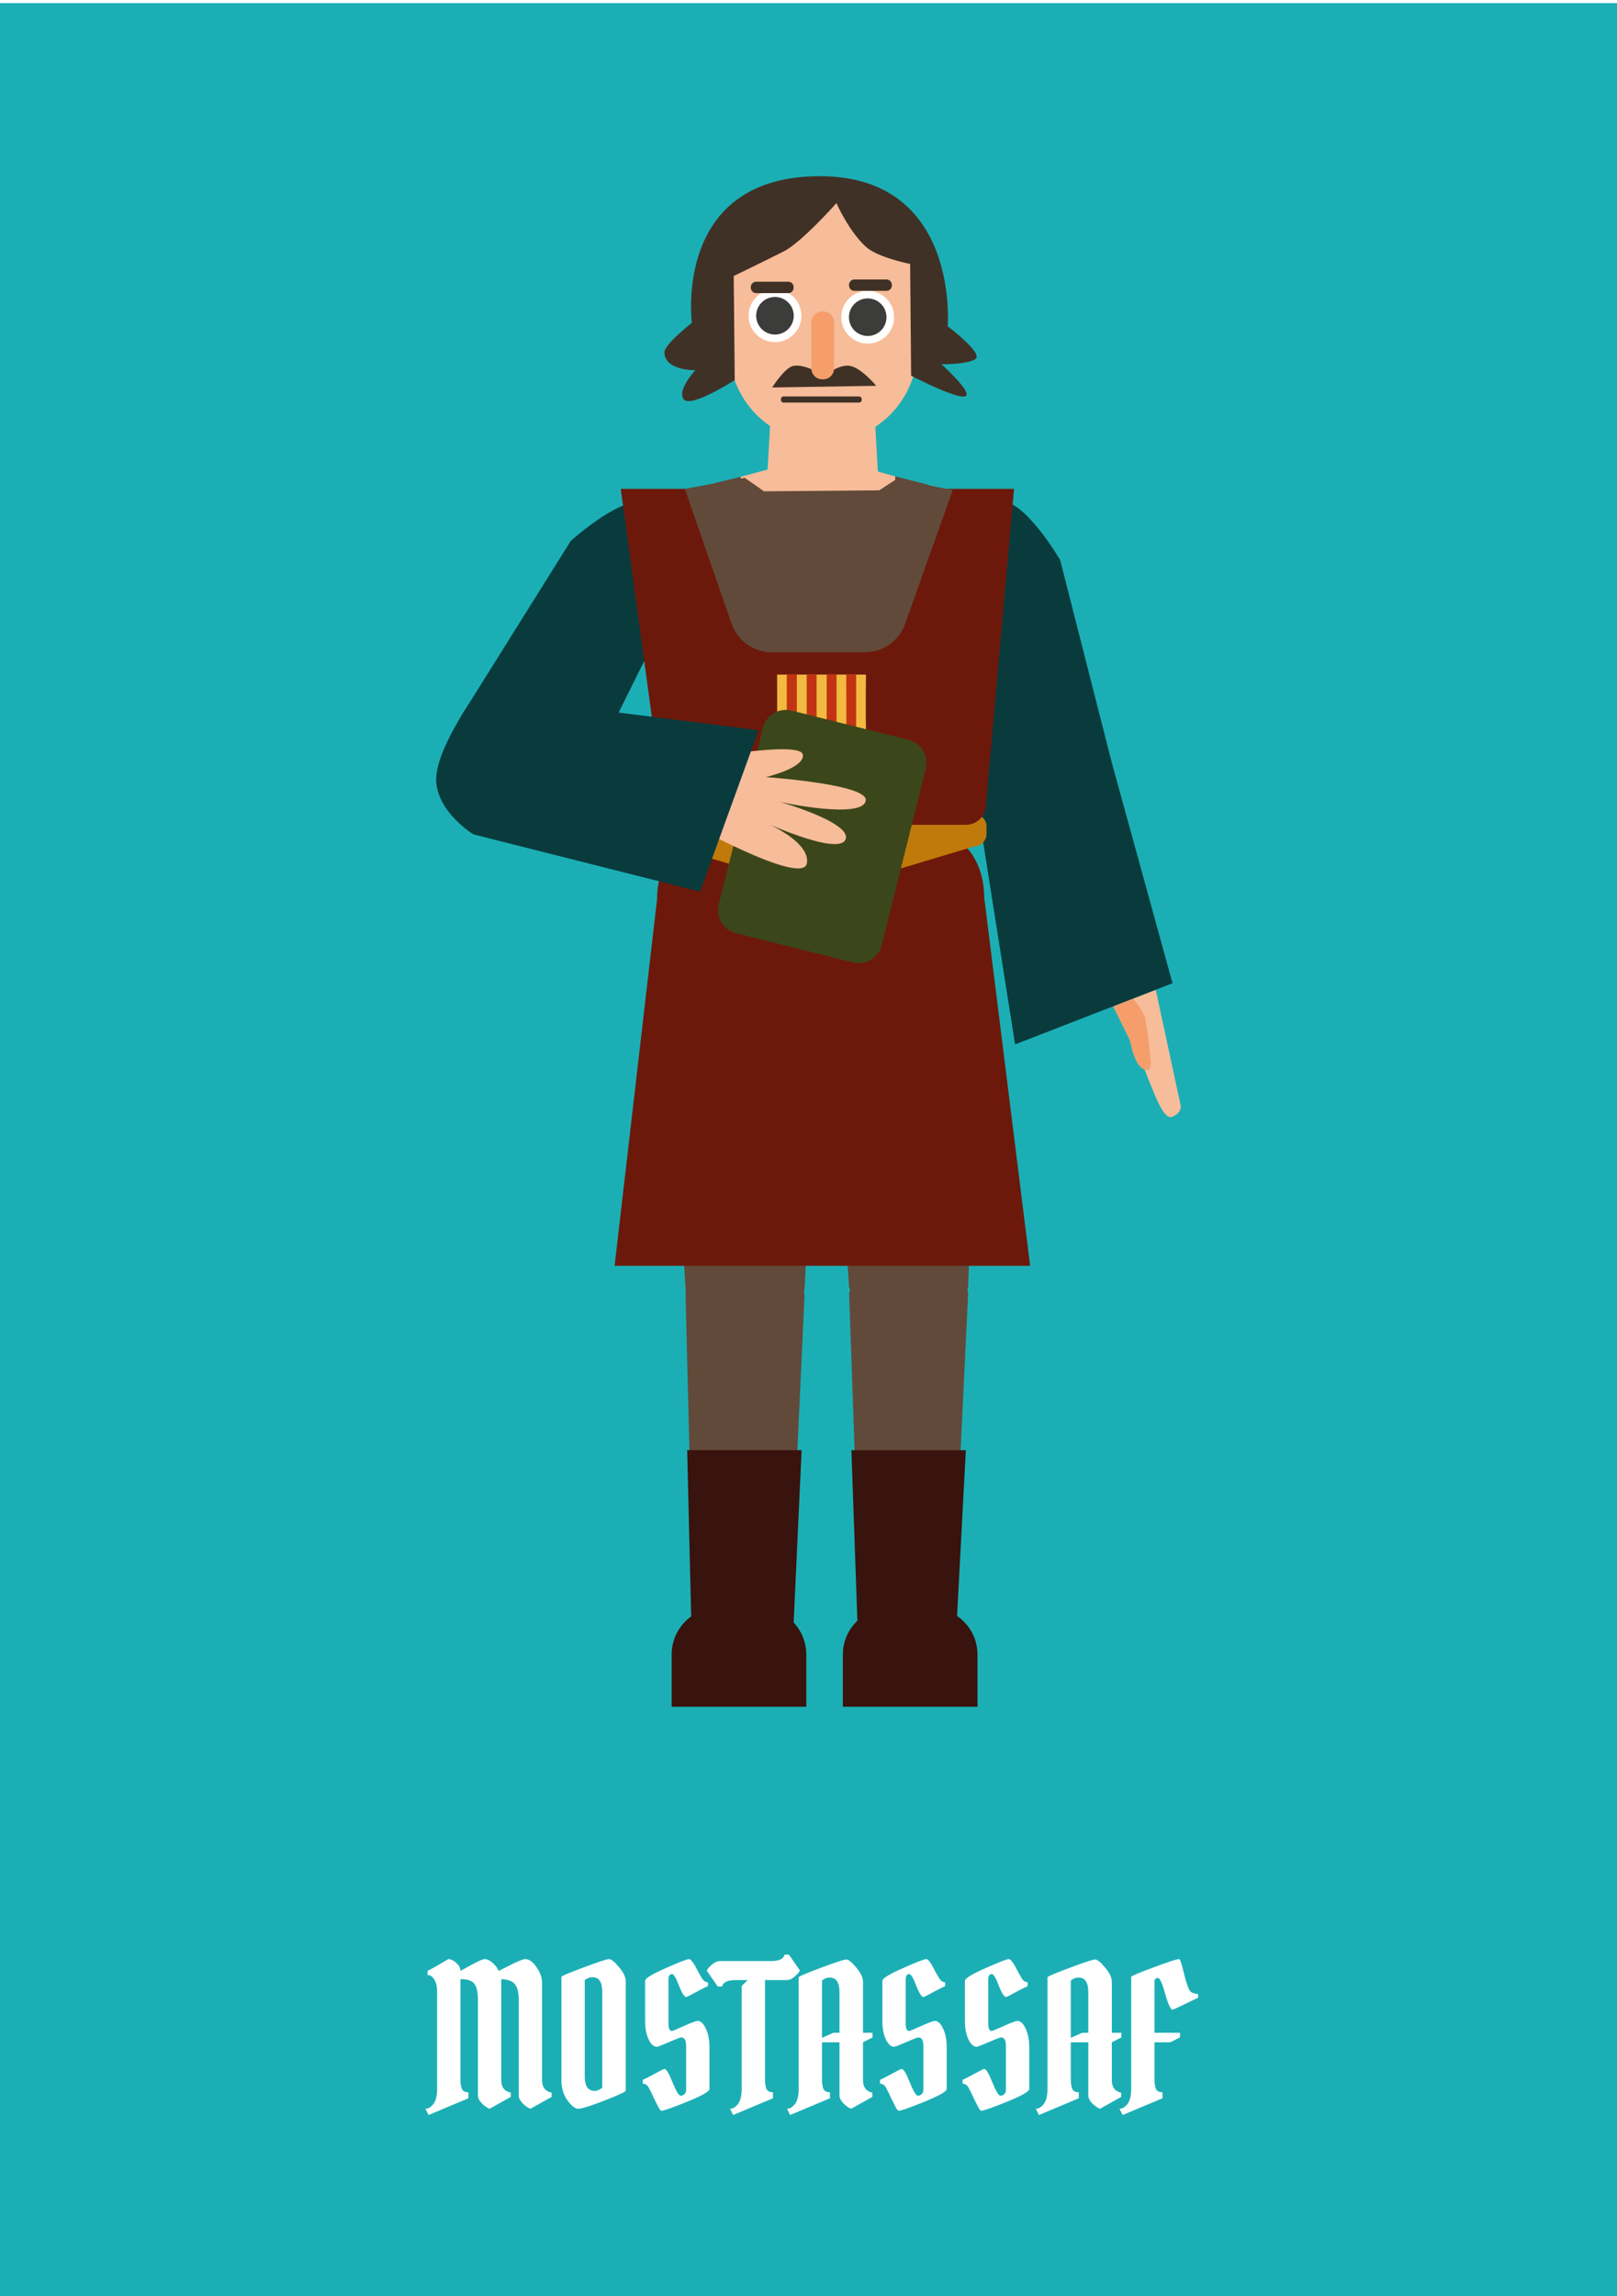 <svg width="2080" height="2953" viewBox="0 0 2080 2953" fill="none" xmlns="http://www.w3.org/2000/svg">
<g filter="url(#filter0_i_441_1753)">
<rect width="2080" height="2953" fill="#1BAFB5"/>
<path d="M734.157 691.704L592.569 917.945C592.569 917.945 585.526 992.602 622.703 1009C659.88 1025.39 764.292 975.477 764.292 975.477L899.337 704.365C899.337 704.365 872.013 646.255 824.445 641.599C792.848 638.482 734.157 691.704 734.157 691.704Z" fill="#093B3D"/>
<path d="M1486.67 1268.87L1518.99 1418.95C1518.99 1418.95 1519.69 1427.88 1507.14 1432.42C1498.87 1435.42 1489.4 1413.18 1485.78 1404.95C1482.16 1396.71 1438.71 1287.57 1438.71 1287.57L1486.67 1268.87Z" fill="#F7BC99"/>
<path d="M1457.26 1280.22C1462.96 1286.61 1467.82 1293.7 1471.73 1301.31C1475.58 1310.55 1480.05 1359.46 1480.05 1359.46C1480.05 1359.46 1481.62 1371.2 1476.58 1371.97C1471.54 1372.74 1465.34 1369.16 1460.11 1357.27C1454.88 1345.37 1455.07 1337.37 1452.41 1331.83L1431.79 1290.19L1457.26 1280.22Z" fill="#F59E6C"/>
<path d="M1363.78 716.41L1429.67 975.054C1429.67 975.054 1413.62 1048.17 1373.21 1052.6C1332.8 1057.02 1248.59 977.555 1248.59 977.555L1202.6 678.158C1202.6 678.158 1246.28 631.131 1293.01 641.214C1324.06 647.871 1363.78 716.41 1363.78 716.41Z" fill="#093B3D"/>
<path d="M1508.26 1260.48L1428.4 970.512C1428.4 970.512 1400.42 926.987 1360.78 924.332C1321.14 921.677 1248.59 977.439 1248.59 977.439L1305.74 1339.18L1508.26 1260.48Z" fill="#093B3D"/>
<path d="M930.048 738.46L1174.82 734.227L1211.03 650.026C1211.03 650.026 1211.8 623.896 1190.29 618.431L1073.6 588.838C1061.15 585.74 1048.14 585.74 1035.69 588.838L922.004 616.623C898.451 622.434 894.141 659.839 894.141 659.839L930.048 738.46Z" fill="#614A3A"/>
<path d="M1129.83 613.891C1129.83 613.891 1105.31 651.335 1058.28 651.335C1010.02 651.335 986.777 610.351 986.777 610.351L992.358 512.296H1124.21L1129.83 613.891Z" fill="#F7BC99"/>
<path d="M1245.28 1650.97C1245.28 1650.97 1235.09 1716.16 1168.74 1716.16C1108.08 1716.16 1092.15 1650.97 1092.15 1650.97L1072.06 1348.49C1072.06 1348.49 1102.58 1270.53 1164.7 1270.53C1231.93 1270.53 1257.37 1348.49 1257.37 1348.49L1245.28 1650.97Z" fill="#614A3A"/>
<path d="M1144.03 2063.85H1197.37C1213.28 2063.85 1228.54 2070.17 1239.8 2081.42C1251.05 2092.68 1257.37 2107.94 1257.37 2123.85V2191H1084.18V2123.85C1084.18 2107.94 1090.51 2092.68 1101.76 2081.42C1113.01 2070.17 1128.27 2063.85 1144.18 2063.85H1144.03Z" fill="#39130D"/>
<path d="M1227.27 2035.41H1105.43L1092.23 1659.32C1092.23 1659.32 1111.47 1583.24 1168.81 1583.66C1228.31 1584.09 1245.36 1659.32 1245.36 1659.32L1227.27 2035.41Z" fill="#614A3A"/>
<path d="M1242.4 1861.05H1095.19L1105.58 2157.48L1226.66 2157.91L1242.4 1861.05Z" fill="#39130D"/>
<path d="M1034.96 1653.12C1034.96 1653.12 1017.91 1736.44 955.372 1736.67C884.712 1736.94 881.864 1653.12 881.864 1653.12L863.66 1350.65C863.66 1350.65 872.512 1265.79 958.412 1265.79C1022.68 1265.79 1051.28 1350.65 1051.28 1350.65L1034.96 1653.12Z" fill="#614A3A"/>
<path d="M923.814 2063.74H977.155C993.054 2063.74 1008.3 2070.05 1019.55 2081.28C1030.8 2092.52 1037.13 2107.76 1037.15 2123.65V2191H863.969V2123.65C863.969 2107.74 870.29 2092.48 881.542 2081.23C892.794 2069.98 908.055 2063.66 923.968 2063.66L923.814 2063.74Z" fill="#39130D"/>
<path d="M1017.68 2035.41H891.218L881.828 1661.36C881.828 1661.36 891.988 1578.12 958.376 1578.12C1017.64 1578.12 1034.92 1661.36 1034.92 1661.36L1017.68 2035.41Z" fill="#614A3A"/>
<path d="M883.945 1860.93H1031.15L1017.41 2158.02H891.066L883.945 1860.93Z" fill="#39130D"/>
<path d="M1325.1 1623.91H790.578L845.228 1152.15C845.228 1105.97 872.668 1068.64 906.497 1068.64H1206.68C1239.4 1068.64 1265.95 1104.78 1265.95 1149.46L1325.1 1623.91Z" fill="#6C190B"/>
<path d="M1252.37 1084.77L1058.32 1142.95L864.279 1084.77C862.087 1084.77 859.916 1084.35 857.89 1083.51C855.864 1082.68 854.022 1081.45 852.47 1079.9C850.919 1078.35 849.688 1076.51 848.848 1074.49C848.009 1072.47 847.576 1070.3 847.576 1068.11V1059.25C847.576 1057.06 848.009 1054.89 848.848 1052.87C849.688 1050.84 850.919 1049.01 852.47 1047.46C854.022 1045.91 855.864 1044.68 857.89 1043.85C859.916 1043.01 862.087 1042.59 864.279 1042.59H1252.37C1256.79 1042.59 1261.03 1044.35 1264.15 1047.47C1267.28 1050.6 1269.03 1054.83 1269.03 1059.25V1068.11C1269.03 1072.52 1267.28 1076.76 1264.15 1079.89C1261.03 1083.01 1256.79 1084.77 1252.37 1084.77Z" fill="#BF7A0B"/>
<path d="M1151.53 821.237H952.795V609.08L1055.28 581.834L1151.53 608.619V821.237Z" fill="#F7BC99"/>
<path d="M1242.28 1056.75H879.672C876.277 1056.75 872.916 1056.08 869.781 1054.78C866.645 1053.48 863.797 1051.58 861.398 1049.18C859 1046.77 857.098 1043.92 855.802 1040.79C854.507 1037.65 853.843 1034.29 853.848 1030.89L798.506 624.704H947.291L1057.67 697.475L1167.97 624.704C1182.25 624.704 1304.41 624.704 1304.41 624.704L1268.3 1030.89C1268.3 1034.3 1267.63 1037.68 1266.33 1040.83C1265.02 1043.98 1263.1 1046.84 1260.68 1049.24C1258.26 1051.65 1255.39 1053.55 1252.23 1054.84C1249.08 1056.13 1245.69 1056.78 1242.28 1056.75Z" fill="#6C190B"/>
<path d="M880.904 624.704L941.25 798.763C945.044 809.318 952.004 818.445 961.179 824.898C970.353 831.352 981.295 834.817 992.512 834.821H1112.74C1124.08 834.819 1135.14 831.287 1144.38 824.715C1153.62 818.143 1160.59 808.857 1164.31 798.147L1225.54 626.282L1153.34 612.043L1130.95 626.59L982.776 627.86L957.991 610.504L880.904 624.704Z" fill="#614A3A"/>
<path d="M999.593 863.53H1113.9C1113.9 863.53 1113.36 914.943 1113.9 932.068C1114.24 944.69 1111.93 951.656 1100.43 970.166C1089.51 987.127 1074.46 1001.04 1056.71 1010.61C1056.71 1010.61 1022.07 989.369 1011.79 969.243C1001.52 949.116 999.208 946.153 999.439 932.029C999.901 914.943 999.593 863.53 999.593 863.53Z" fill="#F2BA41"/>
<path d="M1050.39 863.529H1037.69V996.988C1042.47 1000.84 1046.97 1003.99 1050.39 1006.38V863.529Z" fill="#C23313"/>
<path d="M1012.06 969.396C1015.51 975.498 1019.87 981.039 1024.99 985.828V863.529H1012.06V969.396Z" fill="#C23313"/>
<path d="M1088.72 985.405C1092.97 980.588 1096.83 975.44 1100.27 970.012L1101.27 968.357V863.529H1088.57L1088.72 985.405Z" fill="#C23313"/>
<path d="M1063.36 1006.99C1067.78 1004.19 1072.02 1001.11 1076.06 997.796V863.529H1063.36V1006.99Z" fill="#C23313"/>
<path d="M1059.09 565.133C1027.99 565.133 998.084 553.189 975.544 531.767C953.003 510.346 939.554 481.085 937.975 450.03L933.549 364.329C932.709 347.904 935.219 331.48 940.926 316.056C946.633 300.631 955.418 286.529 966.748 274.607C978.077 262.684 991.713 253.191 1006.83 246.704C1021.94 240.217 1038.22 236.872 1054.66 236.873H1061.86C1078.12 236.875 1094.22 240.146 1109.19 246.493C1124.17 252.84 1137.71 262.132 1149.02 273.818C1160.33 285.504 1169.17 299.344 1175.03 314.516C1180.88 329.688 1183.62 345.882 1183.09 362.135L1180.24 447.76C1179.22 479.218 1166.02 509.049 1143.41 530.951C1120.8 552.852 1090.57 565.109 1059.09 565.133Z" fill="#F7BC99"/>
<path d="M1075.95 257.23C1075.95 257.23 1031 307.874 1007.94 319.419C980.002 333.465 943.826 350.975 943.826 350.975L945.096 484.857C945.096 484.857 889.292 520.839 879.67 509.756C870.049 498.673 894.334 472.081 894.334 472.081C894.334 472.081 854.732 472.966 854.693 448.991C854.693 438.755 889.985 411.162 889.985 411.162C889.985 411.162 864.93 222.596 1054.66 222.596C1235.05 222.596 1219.04 415.626 1219.04 415.626C1219.04 415.626 1266.03 450.915 1254.48 457.958C1242.94 465 1211.03 464.384 1211.03 464.384C1211.03 464.384 1253.37 502.598 1241.28 505.792C1229.2 508.986 1172.01 479.162 1172.01 479.162L1170.74 335.466C1170.74 335.466 1129.36 327.231 1114.39 313.877C1092 293.905 1075.95 257.23 1075.95 257.23Z" fill="#403126"/>
<path d="M996.86 436.061C1015.63 436.061 1030.84 420.847 1030.84 402.08C1030.84 383.313 1015.63 368.1 996.86 368.1C978.092 368.1 962.877 383.313 962.877 402.08C962.877 420.847 978.092 436.061 996.86 436.061Z" fill="white"/>
<path d="M996.859 426.248C1010.21 426.248 1021.03 415.428 1021.03 402.08C1021.03 388.733 1010.21 377.913 996.859 377.913C983.51 377.913 972.689 388.733 972.689 402.08C972.689 415.428 983.51 426.248 996.859 426.248Z" fill="#3C3C3B"/>
<path d="M965.802 365.598C965.675 367.414 966.271 369.206 967.461 370.583C968.651 371.96 970.337 372.811 972.152 372.949H1014.49C1016.3 372.811 1017.99 371.96 1019.18 370.583C1020.37 369.206 1020.96 367.414 1020.84 365.598C1020.96 363.787 1020.37 361.999 1019.17 360.628C1017.98 359.257 1016.3 358.415 1014.49 358.287H972.152C970.345 358.425 968.664 359.27 967.475 360.638C966.287 362.007 965.685 363.789 965.802 365.598Z" fill="#403126"/>
<path d="M1105.04 505.831H1007.94C1006.05 505.831 1004.52 507.364 1004.52 509.256V510.295C1004.52 512.186 1006.05 513.72 1007.94 513.72H1105.04C1106.93 513.72 1108.47 512.186 1108.47 510.295V509.256C1108.47 507.364 1106.93 505.831 1105.04 505.831Z" fill="#403126"/>
<path d="M1116.16 437.908C1134.93 437.908 1150.15 422.694 1150.15 403.927C1150.15 385.16 1134.93 369.947 1116.16 369.947C1097.4 369.947 1082.18 385.16 1082.18 403.927C1082.18 422.694 1097.4 437.908 1116.16 437.908Z" fill="white"/>
<path d="M1116.17 428.095C1129.52 428.095 1140.34 417.275 1140.34 403.928C1140.34 390.58 1129.52 379.76 1116.17 379.76C1102.82 379.76 1092 390.58 1092 403.928C1092 417.275 1102.82 428.095 1116.17 428.095Z" fill="#3C3C3B"/>
<path d="M1147.18 362.712C1147.3 364.521 1146.7 366.303 1145.51 367.672C1144.32 369.041 1142.64 369.886 1140.83 370.024H1098.5C1096.69 369.886 1095.01 369.041 1093.82 367.672C1092.63 366.303 1092.03 364.521 1092.15 362.712C1092.03 360.903 1092.63 359.121 1093.82 357.752C1095.01 356.383 1096.69 355.538 1098.5 355.4H1140.83C1142.64 355.538 1144.32 356.383 1145.51 357.752C1146.7 359.121 1147.3 360.903 1147.18 362.712Z" fill="#403126"/>
<path d="M1060.55 480.24C1060.55 480.24 1037.46 463.538 1020.61 466.54C1009.48 468.541 993.242 494.324 993.242 494.324L1127.1 492.169C1127.1 492.169 1105.85 466.155 1090.3 466.232C1074.75 466.309 1060.55 480.24 1060.55 480.24Z" fill="#403126"/>
<path d="M1058.98 396.616H1057.63C1049.98 396.616 1043.77 402.818 1043.77 410.47V469.964C1043.77 477.616 1049.98 483.818 1057.63 483.818H1058.98C1066.63 483.818 1072.83 477.616 1072.83 469.964V410.47C1072.83 402.818 1066.63 396.616 1058.98 396.616Z" fill="#F59E6C"/>
<path d="M1168.84 947.519L1018.19 909.875C1001.92 905.81 985.431 915.703 981.365 931.971L924.564 1159.27C920.498 1175.54 930.392 1192.02 946.662 1196.09L1097.32 1233.73C1113.59 1237.79 1130.07 1227.9 1134.14 1211.63L1190.94 984.337C1195.01 968.069 1185.11 951.585 1168.84 947.519Z" fill="#3B471A"/>
<path d="M874.281 1048.4C874.281 1048.4 1033 1137.53 1037.96 1106.13C1042.92 1074.72 971.226 1048.13 971.226 1048.13C971.226 1048.13 1079.64 1099.24 1087.84 1075.07C1095.11 1053.64 1003.17 1027.08 1002.44 1027.12C1001.71 1027.16 1110.2 1050.63 1113.66 1025.39C1116.7 1004.38 985.197 995.411 985.197 995.411C985.197 995.411 1035.5 983.635 1032.73 966.549C1029.42 946.461 877.244 975.977 877.244 975.977C877.244 975.977 858.001 1000.84 857.424 1010.84C856.847 1020.85 874.281 1048.4 874.281 1048.4Z" fill="#F7BC99"/>
<path d="M900.498 1142.71L608.886 1069.03C608.886 1069.03 564.666 1042.09 561.164 1002.57C557.662 963.047 611.503 889.083 611.503 889.083L975.753 935.173L900.498 1142.71Z" fill="#093B3D"/>
<path d="M562.266 2682.5V2556.25C562.266 2550.75 561.099 2546 558.766 2542C556.432 2538 553.516 2536 550.016 2536V2530.5C551.182 2530.33 560.266 2525.25 577.266 2515.25C578.432 2515.58 579.849 2516.08 581.516 2516.75C583.182 2517.25 585.349 2518.83 588.016 2521.5C590.849 2524.17 592.266 2527.25 592.266 2530.75C593.266 2530.25 596.099 2528.67 600.766 2526C613.099 2519 620.682 2515.5 623.516 2515.5C626.516 2515.5 629.766 2517 633.266 2520C636.932 2523 639.682 2526.58 641.516 2530.75C641.849 2530.58 645.266 2528.83 651.766 2525.5C664.766 2518.83 672.599 2515.5 675.266 2515.5C680.599 2515.5 685.599 2519 690.266 2526C694.932 2533 697.266 2539.42 697.266 2545.25V2671C697.266 2680.17 701.349 2685.58 709.516 2687.25V2692.75L682.266 2708C678.599 2706.5 675.182 2704.08 672.016 2700.75C668.849 2697.25 667.266 2694 667.266 2691V2568.5C667.266 2558.5 665.599 2551.58 662.266 2547.75C659.099 2543.75 653.266 2541.58 644.766 2541.25V2671C644.766 2680.17 648.849 2685.58 657.016 2687.25V2692.75L629.766 2708C626.099 2706.5 622.682 2704.08 619.516 2700.75C616.349 2697.25 614.766 2694 614.766 2691V2568.5C614.766 2558 613.182 2550.83 610.016 2547C607.016 2543.17 601.099 2541.25 592.266 2541.25V2669.5C592.266 2675.67 592.932 2680.08 594.266 2682.75C595.599 2685.42 598.349 2686.75 602.516 2686.75V2694.5L551.266 2716L547.266 2708C550.932 2708 554.432 2705.83 557.766 2701.5C560.766 2697.33 562.266 2691 562.266 2682.5ZM722.178 2671.5V2538.5C722.178 2537.33 731.678 2533.25 750.678 2526.25C769.678 2519.08 780.594 2515.5 783.428 2515.5C786.261 2515.5 790.511 2518.92 796.178 2525.75C802.011 2532.58 804.928 2538.75 804.928 2544.25V2684.75C804.928 2686.08 795.761 2690.33 777.428 2697.5C759.261 2704.5 748.094 2708 743.928 2708C739.928 2708 735.261 2704.42 729.928 2697.25C724.761 2690.08 722.178 2681.5 722.178 2671.5ZM764.928 2685C768.094 2685 771.344 2683.67 774.678 2681V2557.25C774.678 2544.92 770.428 2538.75 761.928 2538.75C758.594 2538.75 755.344 2540 752.178 2542.5V2666.5C752.178 2678.83 756.428 2685 764.928 2685ZM845.094 2628.25C840.927 2628.25 837.344 2625.08 834.344 2618.75C831.344 2612.42 829.844 2604.67 829.844 2595.5V2543.5C829.844 2540.33 838.594 2534.92 856.094 2527.25C873.594 2519.42 883.677 2515.5 886.344 2515.5C888.344 2515.5 891.177 2518.83 894.844 2525.5C895.677 2527.17 896.844 2529.42 898.344 2532.25C900.01 2535.08 901.344 2537.42 902.344 2539.25C904.51 2543.25 907.26 2545.25 910.594 2545.25V2550.25C907.927 2551.42 904.344 2553.17 899.844 2555.5C889.344 2561.33 883.677 2564.25 882.844 2564.25C880.344 2564.25 877.177 2559.33 873.344 2549.5C869.677 2539.67 866.677 2534.75 864.344 2534.75C861.344 2534.75 859.844 2537.25 859.844 2542.25V2598C859.844 2604.67 861.344 2608 864.344 2608C865.01 2608 870.177 2605.83 879.844 2601.5C889.51 2597.17 895.344 2595 897.344 2595C901.344 2595 904.844 2598.25 907.844 2604.75C911.01 2611.08 912.594 2619.25 912.594 2629.25V2682.5C912.594 2685.67 903.01 2691.17 883.844 2699C864.844 2706.67 853.927 2710.5 851.094 2710.5C849.927 2710.5 848.594 2709.08 847.094 2706.25C845.594 2703.42 843.594 2699.42 841.094 2694.25C838.76 2688.92 836.594 2684.5 834.594 2681C832.76 2677.5 830.177 2675.75 826.844 2675.75V2670.75C829.51 2669.58 833.01 2667.83 837.344 2665.5C848.01 2659.67 853.76 2656.75 854.594 2656.75C857.094 2656.75 860.594 2662.5 865.094 2674C869.76 2685.5 873.26 2691.25 875.594 2691.25C877.26 2691.25 878.844 2690.58 880.344 2689.25C881.844 2687.92 882.594 2686.08 882.594 2683.75V2627.5C882.594 2620 880.51 2616.25 876.344 2616.25C875.01 2616.25 869.76 2618.25 860.594 2622.25C851.427 2626.25 846.26 2628.25 845.094 2628.25ZM954.045 2682.5V2550L961.795 2542.5H946.045C935.878 2542.5 930.128 2545.25 928.795 2550.75H923.295L909.045 2530.25C911.045 2527.08 913.628 2524.25 916.795 2521.75C919.962 2519.25 923.045 2518 926.045 2518H992.045C1002.21 2518 1007.96 2515.25 1009.29 2509.75H1014.79L1029.04 2530.25C1027.04 2533.42 1024.46 2536.25 1021.29 2538.75C1018.13 2541.25 1015.04 2542.5 1012.04 2542.5H984.045V2669.5C984.045 2675.67 984.712 2680.08 986.045 2682.75C987.378 2685.42 990.128 2686.75 994.295 2686.75V2694.5L943.045 2716L939.045 2708C942.712 2708 946.212 2705.83 949.545 2701.5C952.545 2697.33 954.045 2691 954.045 2682.5ZM1027.35 2682.5V2539C1027.35 2537.83 1036.85 2533.75 1055.85 2526.75C1074.85 2519.58 1085.77 2516 1088.6 2516C1091.44 2516 1095.69 2519.42 1101.35 2526.25C1107.19 2533.08 1110.1 2539.25 1110.1 2544.75V2610.25H1122.35V2616.25L1110.1 2622.5V2671C1110.1 2680.17 1114.1 2685.58 1122.1 2687.25V2692.75L1094.85 2708C1091.19 2706.5 1087.77 2704.08 1084.6 2700.75C1081.44 2697.25 1079.85 2694 1079.85 2691V2622.5H1057.35V2669.5C1057.35 2675.67 1058.02 2680.08 1059.35 2682.75C1060.69 2685.42 1063.44 2686.75 1067.6 2686.75V2694.5L1016.35 2716L1012.35 2708C1016.02 2708 1019.52 2705.83 1022.85 2701.5C1025.85 2697.33 1027.35 2691 1027.35 2682.5ZM1067.1 2539.25C1063.77 2539.25 1060.52 2540.5 1057.35 2543V2616.75L1072.1 2610.25H1079.85V2557.75C1079.85 2545.42 1075.6 2539.25 1067.1 2539.25ZM1150.27 2628.25C1146.1 2628.25 1142.52 2625.08 1139.52 2618.75C1136.52 2612.42 1135.02 2604.67 1135.02 2595.5V2543.5C1135.02 2540.33 1143.77 2534.92 1161.27 2527.25C1178.77 2519.42 1188.85 2515.5 1191.52 2515.5C1193.52 2515.5 1196.35 2518.83 1200.02 2525.5C1200.85 2527.17 1202.02 2529.42 1203.52 2532.25C1205.19 2535.08 1206.52 2537.42 1207.52 2539.25C1209.69 2543.25 1212.44 2545.25 1215.77 2545.25V2550.25C1213.1 2551.42 1209.52 2553.17 1205.02 2555.5C1194.52 2561.33 1188.85 2564.25 1188.02 2564.25C1185.52 2564.25 1182.35 2559.33 1178.52 2549.5C1174.85 2539.67 1171.85 2534.75 1169.52 2534.75C1166.52 2534.75 1165.02 2537.25 1165.02 2542.25V2598C1165.02 2604.67 1166.52 2608 1169.52 2608C1170.19 2608 1175.35 2605.83 1185.02 2601.5C1194.69 2597.17 1200.52 2595 1202.52 2595C1206.52 2595 1210.02 2598.25 1213.02 2604.75C1216.19 2611.08 1217.77 2619.25 1217.77 2629.25V2682.5C1217.77 2685.67 1208.19 2691.17 1189.02 2699C1170.02 2706.67 1159.1 2710.5 1156.27 2710.5C1155.1 2710.5 1153.77 2709.08 1152.27 2706.25C1150.77 2703.42 1148.77 2699.42 1146.27 2694.25C1143.94 2688.92 1141.77 2684.5 1139.77 2681C1137.94 2677.5 1135.35 2675.75 1132.02 2675.75V2670.75C1134.69 2669.58 1138.19 2667.83 1142.52 2665.5C1153.19 2659.67 1158.94 2656.75 1159.77 2656.75C1162.27 2656.75 1165.77 2662.5 1170.27 2674C1174.94 2685.5 1178.44 2691.25 1180.77 2691.25C1182.44 2691.25 1184.02 2690.58 1185.52 2689.25C1187.02 2687.92 1187.77 2686.08 1187.77 2683.75V2627.5C1187.77 2620 1185.69 2616.25 1181.52 2616.25C1180.19 2616.25 1174.94 2618.25 1165.77 2622.25C1156.6 2626.25 1151.44 2628.25 1150.27 2628.25ZM1256.47 2628.25C1252.3 2628.25 1248.72 2625.08 1245.72 2618.75C1242.72 2612.42 1241.22 2604.67 1241.22 2595.5V2543.5C1241.22 2540.33 1249.97 2534.92 1267.47 2527.25C1284.97 2519.42 1295.05 2515.5 1297.72 2515.5C1299.72 2515.5 1302.55 2518.83 1306.22 2525.5C1307.05 2527.17 1308.22 2529.42 1309.72 2532.25C1311.39 2535.08 1312.72 2537.42 1313.72 2539.25C1315.89 2543.25 1318.64 2545.25 1321.97 2545.25V2550.25C1319.3 2551.42 1315.72 2553.17 1311.22 2555.5C1300.72 2561.33 1295.05 2564.25 1294.22 2564.25C1291.72 2564.25 1288.55 2559.33 1284.72 2549.5C1281.05 2539.67 1278.05 2534.75 1275.72 2534.75C1272.72 2534.75 1271.22 2537.25 1271.22 2542.25V2598C1271.22 2604.67 1272.72 2608 1275.72 2608C1276.39 2608 1281.55 2605.83 1291.22 2601.5C1300.89 2597.17 1306.72 2595 1308.72 2595C1312.72 2595 1316.22 2598.25 1319.22 2604.75C1322.39 2611.08 1323.97 2619.25 1323.97 2629.25V2682.5C1323.97 2685.67 1314.39 2691.17 1295.22 2699C1276.22 2706.67 1265.3 2710.5 1262.47 2710.5C1261.3 2710.5 1259.97 2709.08 1258.47 2706.25C1256.97 2703.42 1254.97 2699.42 1252.47 2694.25C1250.14 2688.92 1247.97 2684.5 1245.97 2681C1244.14 2677.5 1241.55 2675.75 1238.22 2675.75V2670.75C1240.89 2669.58 1244.39 2667.83 1248.72 2665.5C1259.39 2659.67 1265.14 2656.75 1265.97 2656.75C1268.47 2656.75 1271.97 2662.5 1276.47 2674C1281.14 2685.5 1284.64 2691.25 1286.97 2691.25C1288.64 2691.25 1290.22 2690.58 1291.72 2689.25C1293.22 2687.92 1293.97 2686.08 1293.97 2683.75V2627.5C1293.97 2620 1291.89 2616.25 1287.72 2616.25C1286.39 2616.25 1281.14 2618.25 1271.97 2622.25C1262.8 2626.25 1257.64 2628.25 1256.47 2628.25ZM1347.42 2682.5V2539C1347.42 2537.83 1356.92 2533.75 1375.92 2526.75C1394.92 2519.58 1405.84 2516 1408.67 2516C1411.51 2516 1415.76 2519.42 1421.42 2526.25C1427.26 2533.08 1430.17 2539.25 1430.17 2544.75V2610.25H1442.42V2616.25L1430.17 2622.5V2671C1430.17 2680.17 1434.17 2685.58 1442.17 2687.25V2692.75L1414.92 2708C1411.26 2706.5 1407.84 2704.08 1404.67 2700.75C1401.51 2697.25 1399.92 2694 1399.92 2691V2622.5H1377.42V2669.5C1377.42 2675.67 1378.09 2680.08 1379.42 2682.75C1380.76 2685.42 1383.51 2686.75 1387.67 2686.75V2694.5L1336.42 2716L1332.42 2708C1336.09 2708 1339.59 2705.83 1342.92 2701.5C1345.92 2697.33 1347.42 2691 1347.42 2682.5ZM1387.17 2539.25C1383.84 2539.25 1380.59 2540.5 1377.42 2543V2616.75L1392.17 2610.25H1399.92V2557.75C1399.92 2545.42 1395.67 2539.25 1387.17 2539.25ZM1489.59 2539.75C1487.92 2539.75 1486.42 2540.58 1485.09 2542.25V2610.25H1517.84V2616.25L1505.34 2622.5H1485.09V2669.5C1485.09 2675.67 1485.75 2680.08 1487.09 2682.75C1488.42 2685.42 1491.17 2686.75 1495.34 2686.75V2694.5L1444.09 2716L1440.09 2708C1443.75 2708 1447.25 2705.83 1450.59 2701.5C1453.59 2697.33 1455.09 2691 1455.09 2682.5V2538.5C1455.09 2537.33 1464.59 2533.25 1483.59 2526.25C1502.75 2519.08 1513.75 2515.5 1516.59 2515.5C1517.59 2515.5 1518.75 2517.92 1520.09 2522.75C1521.42 2527.58 1522.92 2533.42 1524.59 2540.25C1526.42 2547.08 1528.25 2552.17 1530.09 2555.5C1532.09 2558.67 1535.75 2560.25 1541.09 2560.25V2565.25C1537.42 2566.92 1531.17 2569.92 1522.34 2574.25C1513.67 2578.42 1509 2580.5 1508.34 2580.5C1505.84 2580.5 1502.67 2573.75 1498.84 2560.25C1495 2546.58 1491.92 2539.75 1489.59 2539.75Z" fill="white"/>
</g>
<defs>
<filter id="filter0_i_441_1753" x="0" y="0" width="2080" height="2953" filterUnits="userSpaceOnUse" color-interpolation-filters="sRGB">
<feFlood flood-opacity="0" result="BackgroundImageFix"/>
<feBlend mode="normal" in="SourceGraphic" in2="BackgroundImageFix" result="shape"/>
<feColorMatrix in="SourceAlpha" type="matrix" values="0 0 0 0 0 0 0 0 0 0 0 0 0 0 0 0 0 0 127 0" result="hardAlpha"/>
<feOffset dy="4"/>
<feComposite in2="hardAlpha" operator="arithmetic" k2="-1" k3="1"/>
<feColorMatrix type="matrix" values="0 0 0 0 0 0 0 0 0 0 0 0 0 0 0 0 0 0 0.25 0"/>
<feBlend mode="normal" in2="shape" result="effect1_innerShadow_441_1753"/>
</filter>
</defs>
</svg>
